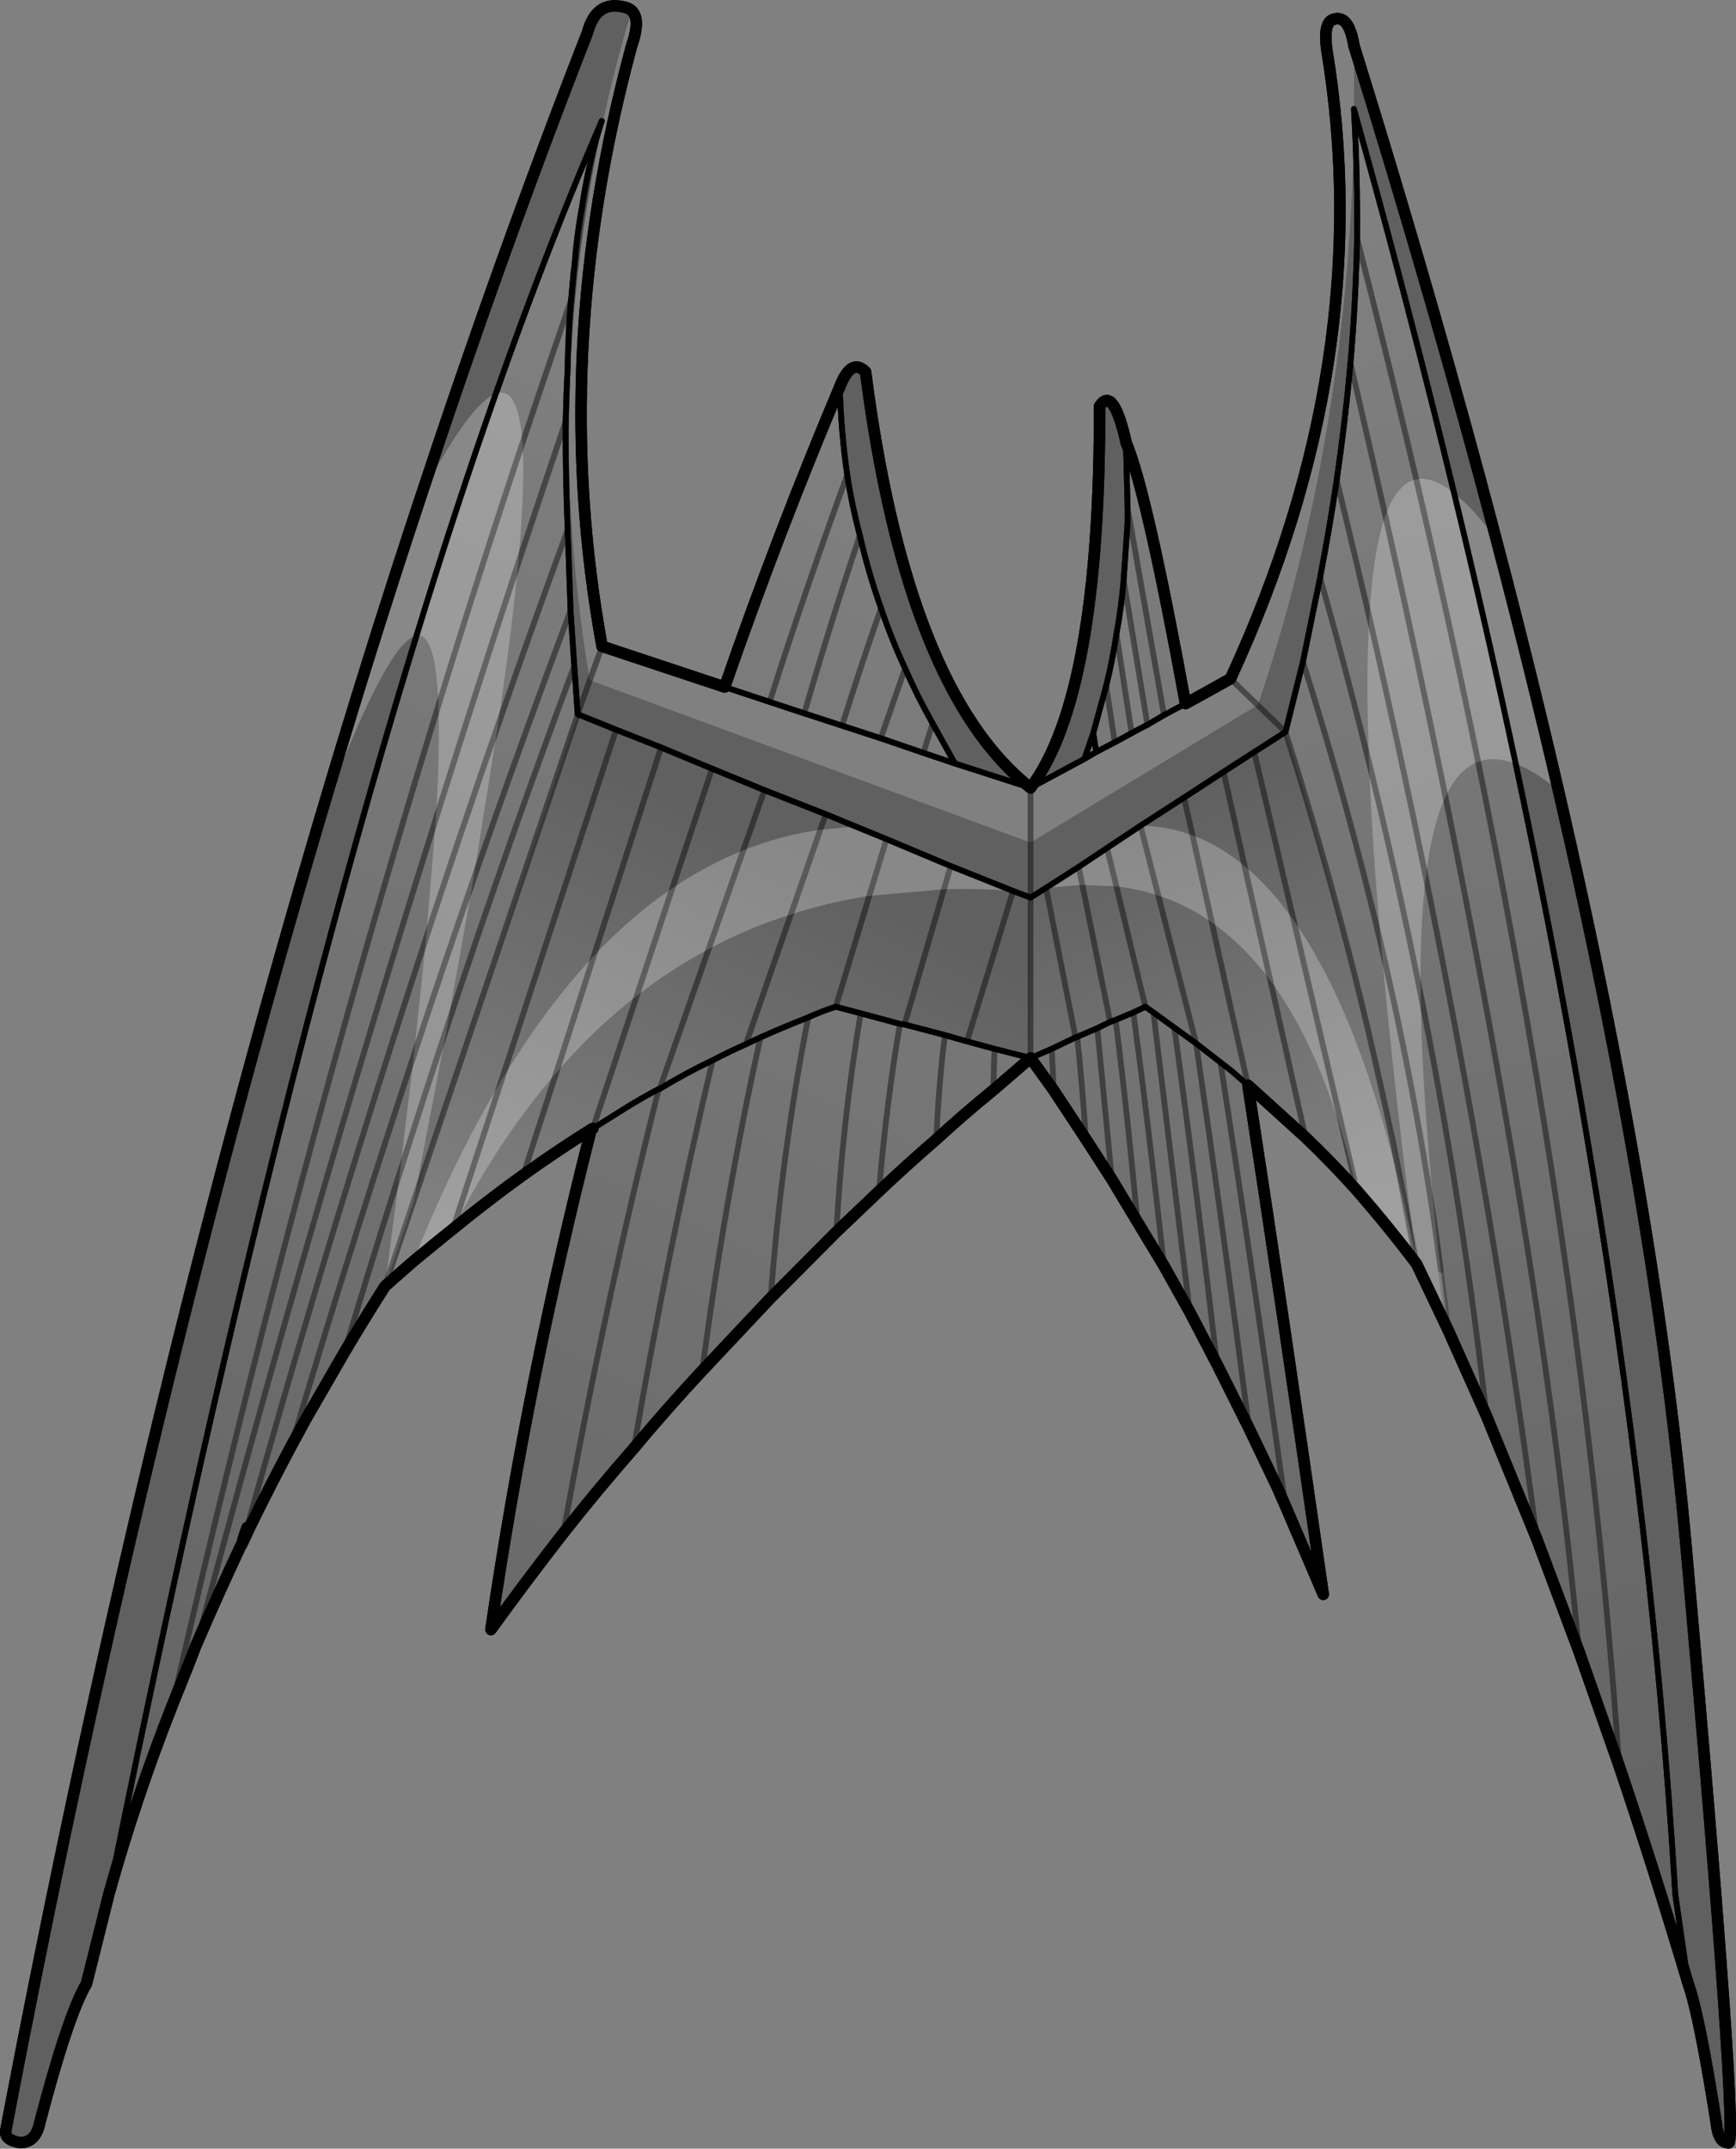 <?xml version="1.0" encoding="UTF-8" standalone="no"?>
<svg xmlns:xlink="http://www.w3.org/1999/xlink" height="375.0px" width="303.05px" xmlns="http://www.w3.org/2000/svg">
  <rect width="100%" height="100%" fill="#808080" stroke="none"/>
  <g transform="matrix(1.0, 0.0, 0.0, 1.0, -23.1, -15.9)">
    <path d="M66.25 282.5 L66.25 282.35 66.65 282.55 66.25 282.5" fill="#cccccc" fill-rule="evenodd" stroke="none"/>
    <path d="M259.5 35.15 L259.45 23.85 Q307.95 179.65 317.45 285.95 326.9 392.25 324.75 389.85 323.05 389.85 322.7 386.35 319.75 367.6 317.8 362.1 L315.55 346.5 Q307.05 205.2 259.5 35.15 M242.65 138.95 L242.7 138.95 Q258.9 90.8 259.5 36.0 260.1 46.65 260.0 57.5 259.8 68.2 258.85 79.3 257.95 89.35 256.45 99.65 255.2 108.1 253.55 116.7 L250.55 131.4 247.5 143.65 242.05 147.15 236.7 150.6 229.8 155.1 222.2 160.0 216.35 163.9 211.4 167.2 205.7 170.85 203.0 172.55 199.95 171.4 189.05 167.05 177.85 162.35 167.25 158.0 156.55 153.8 147.4 150.05 138.5 146.35 130.65 143.25 123.95 140.55 126.05 134.6 123.95 140.55 123.35 132.1 122.7 122.45 122.2 108.35 Q121.8 99.05 121.85 90.55 L122.4 90.55 Q122.3 112.45 126.05 134.6 L203.0 162.95 203.0 172.55 203.0 162.95 242.65 138.95 247.5 143.65 242.65 138.95 M189.8 149.15 L185.9 142.15 Q183.2 137.35 181.1 132.55 178.7 127.4 176.9 122.05 174.65 115.7 173.2 109.35 171.8 104.05 171.0 98.8 169.9 91.15 169.7 83.4 171.7 78.25 174.2 80.8 181.35 136.4 203.0 153.4 L189.8 149.15 M219.65 92.95 L219.65 93.2 219.95 104.7 219.95 106.95 219.25 117.15 Q218.85 121.95 218.0 126.55 217.3 131.2 216.2 135.6 L213.95 143.85 212.4 148.35 203.0 153.4 Q215.15 137.35 215.05 86.8 217.4 83.15 219.65 92.95 M133.35 17.75 Q130.45 27.4 128.35 37.1 L128.15 37.0 Q83.95 139.15 42.1 346.5 L38.2 362.1 Q34.95 367.6 30.05 386.35 29.35 389.85 26.6 389.85 23.65 389.35 24.15 387.5 63.45 181.1 125.65 21.6 127.15 16.0 131.9 17.1 132.8 17.25 133.35 17.75" fill="#000000" fill-opacity="0.251" fill-rule="evenodd" stroke="none"/>
    <path d="M259.5 36.0 L259.45 34.9 259.5 35.15 Q307.05 205.2 315.55 346.5 L317.8 362.1 Q311.9 342.3 305.75 324.1 297.6 204.0 260.0 57.5 297.6 204.0 305.75 324.1 L298.75 304.15 291.4 284.55 282.6 263.05 275.9 248.05 270.4 236.5 Q261.65 187.85 247.5 143.65 L250.55 131.4 253.55 116.7 Q255.2 108.1 256.45 99.65 257.95 89.35 258.85 79.3 259.8 68.2 260.0 57.5 260.1 46.65 259.5 36.0 M213.95 143.85 L216.2 135.6 Q217.3 131.2 218.0 126.55 L220.65 143.85 217.7 145.45 214.45 147.15 213.95 143.85 M219.25 117.15 L219.95 106.95 220.35 106.85 219.95 104.7 219.65 93.2 219.7 93.2 Q223.3 101.75 230.05 138.7 L226.3 140.7 220.35 106.85 226.3 140.7 223.4 142.4 219.25 117.15 M216.2 135.6 L217.7 145.45 216.2 135.6 M211.15 196.85 L214.65 195.35 216.9 194.25 217.85 193.9 220.95 192.6 223.05 191.6 224.45 192.6 228.1 195.25 231.9 198.0 236.15 201.3 238.2 202.9 240.95 205.3 Q246.8 243.3 254.1 294.15 L247.5 278.75 Q242.15 240.0 236.15 201.3 242.15 240.0 247.5 278.75 L246.05 275.45 241.15 265.2 235.55 254.0 230.8 244.9 226.3 236.85 221.65 229.15 217.2 221.75 212.65 214.7 Q212.1 205.85 211.15 196.9 212.1 205.85 212.65 214.7 L207.05 206.2 206.7 198.95 207.05 206.2 203.0 200.55 206.7 198.95 210.85 196.95 211.15 196.9 211.15 196.85 M214.65 195.35 L217.2 221.75 214.65 195.35 M253.55 116.7 Q274.5 191.05 282.6 263.05 274.5 191.05 253.55 116.7 M256.45 99.65 Q279.95 196.3 291.4 284.55 279.95 196.3 256.45 99.65 M250.55 131.4 Q269.6 191.6 275.9 248.05 269.6 191.6 250.55 131.4 M241.15 265.2 Q236.8 231.6 231.9 198.0 236.8 231.6 241.15 265.2 M258.85 79.3 Q290.55 215.4 298.75 304.15 290.55 215.4 258.85 79.3 M226.3 236.85 Q223.9 214.85 220.95 192.6 223.9 214.85 226.3 236.85 M221.65 229.15 Q220.05 211.45 217.85 193.9 220.05 211.45 221.65 229.15 M235.55 254.0 Q232.2 224.95 228.1 195.25 232.2 224.95 235.55 254.0 M230.8 244.9 L224.45 192.6 230.8 244.9" fill="url(#gradient0)" fill-rule="evenodd" stroke="none"/>
    <path d="M169.7 83.4 Q169.9 91.15 171.0 98.8 171.8 104.05 173.2 109.35 174.65 115.7 176.9 122.05 178.7 127.4 181.1 132.55 183.2 137.35 185.9 142.15 L189.8 149.15 184.3 147.3 176.85 144.75 170.1 142.55 163.5 140.4 157.45 138.4 149.6 135.8 Q158.75 109.4 169.7 83.4 M171.0 98.8 Q163.85 118.35 157.45 138.4 163.85 118.35 171.0 98.8 M163.5 140.4 Q168.05 124.7 173.2 109.35 168.05 124.7 163.5 140.4 M170.1 142.55 Q173.35 132.15 176.9 122.05 173.35 132.15 170.1 142.55 M184.3 147.3 L185.9 142.15 184.3 147.3 M181.1 132.55 L176.85 144.75 181.1 132.55 M123.35 132.1 L123.95 140.55 90.3 240.4 Q86.6 246.2 83.2 251.95 101.6 190.45 123.35 132.1 101.6 190.45 83.2 251.95 L76.5 263.55 73.95 268.25 Q70.3 275.1 66.85 282.15 L66.65 282.55 66.25 282.35 66.25 282.5 Q65.7 283.9 65.3 285.45 L65.1 285.75 Q61.15 294.15 57.5 302.65 85.9 195.5 121.85 89.4 85.9 195.5 57.5 302.65 L57.25 303.2 56.4 305.45 53.2 313.45 Q82.5 184.35 122.8 68.2 82.5 184.35 53.2 313.45 46.75 329.8 42.1 346.5 83.95 139.15 128.15 37.0 126.05 43.4 124.75 51.65 L124.75 51.75 Q123.8 56.8 123.35 62.6 L123.25 63.2 122.8 68.2 Q122.45 71.8 122.35 75.7 L122.35 75.85 Q122.2 77.95 122.2 80.2 121.95 84.6 121.85 89.4 L121.85 90.5 121.85 90.55 Q121.8 99.05 122.2 108.35 L122.7 122.45 123.35 132.1 M164.2 193.45 Q166.5 192.4 169.0 191.6 L173.35 192.75 Q170.2 211.4 169.1 230.9 170.2 211.4 173.35 192.75 L180.2 194.6 181.0 194.7 188.05 196.55 191.9 197.65 196.7 198.95 196.5 206.15 196.7 198.95 203.0 200.55 196.5 206.15 Q191.4 210.3 186.55 214.75 186.95 205.4 188.05 196.55 186.95 205.4 186.55 214.75 181.4 219.2 176.55 223.8 L169.1 230.9 157.65 242.4 Q159.5 217.35 164.2 193.45 159.5 217.35 157.65 242.4 L145.7 255.1 Q139.5 261.75 133.75 268.65 127.4 275.9 121.45 283.45 128.55 243.95 138.1 205.95 128.55 243.95 121.45 283.45 114.95 291.8 108.8 300.3 115.25 256.4 126.3 213.0 L126.6 212.85 132.1 209.4 Q135.05 207.55 138.1 205.95 L138.25 205.95 Q142.75 203.2 147.5 200.95 139.65 234.2 133.75 268.65 139.65 234.2 147.5 200.95 150.35 199.45 153.3 198.15 L155.85 196.95 Q149.6 225.25 145.7 255.1 149.6 225.25 155.85 196.95 160.0 195.1 164.2 193.45 M122.2 108.35 Q91.0 193.8 66.25 282.35 91.0 193.8 122.2 108.35 M122.7 122.45 Q96.0 193.8 73.95 268.25 96.0 193.8 122.7 122.45 M180.2 194.6 Q177.75 209.1 176.55 223.8 177.75 209.1 180.2 194.6" fill="url(#gradient1)" fill-rule="evenodd" stroke="none"/>
    <path d="M123.95 140.55 L130.65 143.25 138.5 146.35 147.4 150.05 156.55 153.8 167.25 158.0 177.85 162.35 189.05 167.05 199.95 171.4 203.0 172.55 203.0 200.55 196.7 198.95 191.9 197.65 188.05 196.55 181.0 194.7 180.2 194.6 173.35 192.75 169.0 191.6 Q166.5 192.4 164.2 193.45 160.0 195.1 155.85 196.95 L153.3 198.15 Q150.35 199.45 147.5 200.95 142.75 203.2 138.25 205.95 L138.1 205.95 Q135.05 207.55 132.1 209.4 L126.6 212.85 126.3 213.0 Q120.25 216.8 114.45 220.95 108.2 225.45 102.15 230.4 96.1 235.1 90.3 240.4 L123.95 140.55 M189.05 167.05 L181.0 194.7 189.05 167.05 M191.9 197.65 L199.95 171.4 191.9 197.65 M169.0 191.6 L177.85 162.35 169.0 191.6 M167.25 158.0 L153.3 198.15 167.25 158.0 M147.4 150.05 L126.6 212.85 147.4 150.05 M138.5 146.35 L114.45 220.95 138.5 146.35 M130.65 143.25 L102.15 230.4 130.65 143.25 M138.25 205.95 L156.55 153.8 138.25 205.95" fill="url(#gradient2)" fill-rule="evenodd" stroke="none"/>
    <path d="M203.0 200.55 L203.0 172.55 205.7 170.85 211.4 167.2 216.35 163.9 222.2 160.0 229.8 155.1 236.7 150.6 242.05 147.15 247.5 143.65 Q261.65 187.85 270.4 236.5 265.45 229.95 260.0 223.7 255.7 218.9 251.0 214.4 L240.95 205.3 229.8 155.1 240.95 205.3 238.2 202.9 236.15 201.3 231.9 198.0 228.1 195.25 224.45 192.6 223.05 191.6 220.95 192.6 217.85 193.9 216.9 194.25 214.65 195.35 211.15 196.85 210.85 196.95 205.7 170.85 210.85 196.95 206.7 198.95 203.0 200.55 M211.4 167.2 L216.9 194.25 211.4 167.2 M216.35 163.9 L223.05 191.6 216.35 163.9 M222.2 160.0 L231.9 198.0 222.2 160.0 M242.05 147.15 L260.0 223.7 242.05 147.15 M236.7 150.6 L251.0 214.4 236.7 150.6" fill="url(#gradient3)" fill-rule="evenodd" stroke="none"/>
    <path d="M128.35 37.1 Q124.1 56.4 122.9 75.85 L122.65 80.25 122.4 90.55 121.85 90.55 121.85 90.5 121.85 89.4 Q121.95 84.6 122.2 80.2 122.2 77.95 122.35 75.85 L122.35 75.7 Q122.45 71.8 122.8 68.2 L123.25 63.2 123.35 62.6 Q123.8 56.8 124.75 51.75 L124.75 51.65 Q126.05 43.4 128.15 37.0 L128.35 37.1" fill="url(#gradient4)" fill-rule="evenodd" stroke="none"/>
    <path d="M259.5 36.0 L259.45 34.9 259.5 35.15 Q307.05 205.2 315.55 346.5 L317.8 362.1 M259.5 36.0 Q260.1 46.65 260.0 57.5 259.8 68.2 258.85 79.3 257.95 89.35 256.45 99.65 255.2 108.1 253.55 116.7 L250.55 131.4 247.5 143.65 242.05 147.15 236.7 150.6 229.8 155.1 222.2 160.0 216.35 163.9 211.4 167.2 205.7 170.85 203.0 172.55 199.95 171.4 189.05 167.05 177.85 162.35 167.25 158.0 156.55 153.8 147.4 150.05 138.5 146.35 130.65 143.25 123.95 140.55 123.35 132.1 122.7 122.45 122.2 108.35 Q121.8 99.05 121.85 90.55 L121.85 90.5 121.85 89.4 Q121.95 84.6 122.2 80.2 122.2 77.95 122.35 75.85 L122.35 75.7 Q122.45 71.8 122.8 68.2 L123.25 63.2 123.35 62.6 Q123.8 56.8 124.75 51.75 L124.75 51.65 Q126.05 43.4 128.15 37.0 83.95 139.15 42.1 346.5 M169.7 83.4 Q169.9 91.15 171.0 98.8 171.8 104.05 173.2 109.35 174.65 115.7 176.9 122.05 178.7 127.4 181.1 132.55 183.2 137.35 185.9 142.15 L189.8 149.15 203.0 153.4 212.4 148.35 213.95 143.85 216.2 135.6 Q217.3 131.2 218.0 126.55 218.85 121.95 219.25 117.15 L219.95 106.95 219.95 104.7 219.65 93.2 219.65 92.95 219.7 93.2 M149.6 135.8 L157.45 138.4 163.5 140.4 170.1 142.55 176.85 144.75 184.3 147.3 189.8 149.15 M226.3 140.7 L230.05 138.7 M220.65 143.85 L217.7 145.45 214.45 147.15 212.4 148.35 M214.45 147.15 L213.95 143.85 M220.65 143.85 Q222.0 143.1 223.4 142.4 L226.3 140.7 M173.35 192.75 L169.0 191.6 Q166.5 192.4 164.2 193.45 160.0 195.1 155.85 196.95 L153.3 198.15 Q150.35 199.45 147.5 200.95 142.75 203.2 138.25 205.95 L138.1 205.95 Q135.05 207.55 132.1 209.4 L126.6 212.85 M173.35 192.75 L180.2 194.6 181.0 194.7 188.05 196.55 191.9 197.65 196.7 198.95 203.0 200.55 206.7 198.95 210.85 196.95 211.15 196.85 214.65 195.35 216.9 194.25 217.85 193.9 220.95 192.6 223.05 191.6 224.45 192.6 228.1 195.25 231.9 198.0 236.15 201.3 238.2 202.9 240.95 205.3" fill="none" stroke="#000000" stroke-linecap="round" stroke-linejoin="round" stroke-width="1.0"/>
    <path d="M237.9 134.35 L242.65 138.95 247.5 143.65 Q261.65 187.85 270.4 236.5 M260.0 57.5 Q297.6 204.0 305.75 324.1 M157.45 138.4 Q163.85 118.35 171.0 98.8 M219.95 104.7 L220.35 106.85 226.3 140.7 M217.7 145.45 L216.2 135.6 M218.0 126.55 L220.65 143.85 M223.4 142.4 L219.25 117.15 M176.85 144.75 L181.1 132.55 M185.9 142.15 L184.3 147.3 M176.9 122.05 Q173.35 132.15 170.1 142.55 M173.2 109.35 Q168.05 124.7 163.5 140.4 M203.0 172.55 L203.0 162.95 203.0 153.4 M126.05 134.6 L123.95 140.55 90.3 240.4 M123.35 132.1 Q101.6 190.45 83.2 251.95 M164.2 193.45 Q159.5 217.35 157.65 242.4 M169.1 230.9 Q170.2 211.4 173.35 192.75 M181.0 194.7 L189.05 167.05 M188.05 196.55 Q186.95 205.4 186.55 214.75 M196.5 206.15 L196.7 198.95 M203.0 200.55 L203.0 172.55 M199.95 171.4 L191.9 197.65 M177.85 162.35 L169.0 191.6 M216.9 194.25 L211.4 167.2 M211.15 196.85 L211.15 196.9 Q212.1 205.85 212.65 214.7 M217.2 221.75 L214.65 195.35 M223.05 191.6 L216.35 163.9 M231.9 198.0 L222.2 160.0 M205.7 170.85 L210.85 196.95 M206.7 198.95 L207.05 206.2 M126.05 134.6 L128.2 128.7 M121.85 89.4 Q85.9 195.5 57.5 302.65 M66.25 282.5 L66.25 282.35 Q91.0 193.8 122.2 108.35 M122.8 68.2 Q82.5 184.35 53.2 313.45 M138.1 205.95 Q128.55 243.95 121.45 283.45 M133.75 268.65 Q139.65 234.2 147.5 200.95 M153.3 198.15 L167.25 158.0 M126.6 212.85 L147.4 150.05 M114.45 220.95 L138.5 146.35 M102.15 230.4 L130.65 143.25 M145.7 255.1 Q149.6 225.25 155.85 196.95 M73.95 268.25 Q96.0 193.8 122.7 122.45 M260.0 223.7 L242.05 147.15 M282.6 263.05 Q274.5 191.05 253.55 116.7 M236.15 201.3 Q242.15 240.0 247.5 278.75 M291.4 284.55 Q279.95 196.3 256.45 99.65 M275.9 248.05 Q269.6 191.6 250.55 131.4 M176.55 223.8 Q177.75 209.1 180.2 194.6 M231.9 198.0 Q236.8 231.6 241.15 265.2 M298.75 304.15 Q290.55 215.4 258.85 79.3 M251.0 214.4 L236.7 150.6 M229.8 155.1 L240.95 205.3 M156.55 153.8 L138.25 205.95 M224.45 192.6 L230.8 244.9 M228.1 195.25 Q232.2 224.95 235.55 254.0 M217.85 193.9 Q220.05 211.45 221.65 229.15 M220.95 192.6 Q223.9 214.85 226.3 236.85" fill="none" stroke="#000000" stroke-linecap="round" stroke-linejoin="round" stroke-opacity="0.251" stroke-width="1.0"/>
    <path d="M259.45 23.85 Q258.55 18.3 255.8 19.3 254.1 19.9 254.7 24.5 263.65 78.6 237.9 134.35 234.0 136.55 230.05 138.7 223.3 101.75 219.7 93.2 M305.75 324.1 Q311.9 342.3 317.8 362.1 319.75 367.6 322.7 386.35 323.05 389.85 324.75 389.85 326.9 392.25 317.45 285.95 307.95 179.65 259.45 23.85 M203.0 153.4 Q181.35 136.4 174.2 80.8 171.7 78.25 169.7 83.4 158.75 109.4 149.6 135.8 L128.2 128.7 Q118.85 77.5 133.35 23.95 135.0 19.2 133.35 17.75 132.8 17.25 131.9 17.1 127.15 16.0 125.65 21.6 63.45 181.1 24.15 387.5 23.65 389.35 26.6 389.85 29.35 389.85 30.05 386.35 34.95 367.6 38.2 362.1 L42.1 346.5 Q46.75 329.8 53.2 313.45 L56.4 305.45 57.25 303.2 57.5 302.65 Q61.15 294.15 65.1 285.75 L65.3 285.45 Q65.7 283.9 66.25 282.5 M219.65 92.95 Q217.4 83.15 215.05 86.8 215.15 137.35 203.0 153.4 M83.2 251.95 Q86.6 246.2 90.3 240.4 96.1 235.1 102.15 230.4 108.2 225.45 114.45 220.95 120.25 216.8 126.3 213.0 115.25 256.4 108.8 300.3 114.95 291.8 121.45 283.45 127.4 275.9 133.75 268.65 139.5 261.75 145.7 255.1 L157.65 242.4 169.1 230.9 176.55 223.8 Q181.4 219.2 186.55 214.75 191.4 210.3 196.5 206.15 L203.0 200.55 207.05 206.2 212.65 214.7 217.2 221.75 221.65 229.15 226.3 236.85 230.8 244.9 235.55 254.0 241.15 265.2 246.05 275.45 247.5 278.75 254.1 294.15 Q246.8 243.3 240.95 205.3 L251.0 214.4 Q255.7 218.9 260.0 223.7 265.45 229.95 270.4 236.5 L275.9 248.05 282.6 263.05 291.4 284.55 298.75 304.15 305.75 324.1 M126.6 212.85 L126.3 213.0 M73.95 268.25 L76.5 263.55 83.2 251.95 M65.3 285.45 L66.65 282.55 66.85 282.15 Q70.3 275.1 73.95 268.25" fill="none" stroke="#000000" stroke-linecap="round" stroke-linejoin="round" stroke-width="2.0"/>
    <path d="M284.25 109.9 Q290.2 132.5 295.15 153.85 291.1 150.5 287.7 149.2 282.75 125.9 276.95 102.0 282.75 125.9 287.7 149.2 284.0 147.8 281.15 148.85 277.7 150.1 275.45 154.95 270.65 131.3 264.95 105.9 270.65 131.3 275.45 154.95 273.05 160.0 272.0 168.95 267.4 146.5 262.15 123.6 267.4 146.5 272.0 168.95 270.95 177.4 271.1 189.35 267.05 169.25 262.1 148.95 261.5 134.0 262.15 123.6 262.8 111.95 264.95 105.9 267.0 100.25 270.35 99.55 276.15 124.6 281.15 148.85 276.15 124.6 270.35 99.55 273.15 98.95 276.95 102.0 280.25 104.55 284.25 109.9 M275.9 248.05 L270.4 236.5 Q265.45 229.95 260.0 223.7 L259.5 221.7 258.85 218.95 Q253.6 198.8 244.85 187.0 240.2 180.8 234.65 176.9 L231.3 161.7 234.65 176.9 Q230.3 173.8 225.3 172.2 L222.2 160.0 225.3 172.2 Q221.8 171.05 218.0 170.6 L212.05 170.35 205.7 170.85 211.4 167.2 216.35 163.9 222.2 160.0 Q226.9 160.05 231.3 161.7 236.05 163.45 240.35 167.05 L244.85 187.0 240.35 167.05 Q244.9 170.8 248.95 176.55 261.35 194.1 269.2 230.45 L269.65 232.65 270.4 236.5 Q266.35 205.05 264.2 180.85 262.6 162.95 262.1 148.95 267.05 169.25 271.1 189.35 271.3 207.6 274.15 234.0 L274.6 237.55 275.9 248.05 M102.15 230.4 L95.25 236.05 Q102.4 218.1 110.65 204.45 118.25 191.8 126.75 182.75 133.3 175.75 140.45 170.95 146.45 166.85 152.85 164.3 159.35 161.7 166.3 160.7 L172.45 160.15 177.85 162.35 189.05 167.05 199.95 171.4 Q193.75 170.9 187.9 171.1 L189.05 167.05 187.9 171.1 174.85 172.25 177.85 162.35 174.85 172.25 Q167.75 173.35 161.15 175.5 L166.3 160.7 161.15 175.5 Q153.65 177.85 146.8 181.55 140.25 185.05 134.25 189.7 L140.45 170.95 134.25 189.7 Q126.75 195.5 120.2 203.15 L126.75 182.75 120.2 203.15 Q110.15 214.7 102.15 230.4 L110.65 204.45 102.15 230.4 M78.7 159.65 Q87.35 130.3 96.7 102.2 105.2 86.25 109.65 84.6 113.6 83.15 114.3 93.25 106.75 115.85 99.65 139.0 106.75 115.85 114.3 93.25 114.8 100.65 113.55 114.25 112.45 126.05 110.0 142.55 103.6 160.95 97.5 179.55 L99.2 158.8 Q99.9 146.55 99.65 139.0 99.15 126.2 95.8 126.85 102.7 104.35 109.65 84.6 102.7 104.35 95.8 126.85 90.65 127.7 78.7 159.65 M211.4 167.2 L212.05 170.35 211.4 167.2 M218.0 170.6 L216.35 163.9 218.0 170.6 M105.7 169.55 L101.15 195.15 Q96.95 207.75 92.9 220.6 L95.35 200.1 97.5 179.55 Q103.6 160.95 110.0 142.55 L105.7 169.55 Q100.4 184.75 95.35 200.1 100.4 184.75 105.7 169.55 M152.85 164.3 L146.8 181.55 152.85 164.3 M113.55 114.25 Q106.2 136.5 99.2 158.8 106.2 136.5 113.55 114.25 M95.4 225.25 L90.3 240.4 92.9 220.6 Q96.95 207.75 101.15 195.15 L95.4 225.25 M264.2 180.85 Q270.5 207.85 274.15 234.0 270.5 207.85 264.2 180.85 M258.85 218.95 L248.95 176.55 258.85 218.95" fill="#ffffff" fill-opacity="0.251" fill-rule="evenodd" stroke="none"/>
    <path d="M219.7 93.2 Q223.3 101.75 230.05 138.7 234.0 136.55 237.9 134.35 263.65 78.6 254.7 24.5 254.1 19.9 255.8 19.3 258.55 18.3 259.45 23.85 273.5 68.95 284.25 109.9 290.2 132.5 295.15 153.85 312.2 227.4 317.45 285.95 326.9 392.25 324.75 389.85 323.05 389.85 322.7 386.35 319.75 367.6 317.8 362.1 311.9 342.3 305.75 324.1 L298.75 304.15 291.4 284.55 282.6 263.05 275.9 248.05 270.4 236.5 Q265.45 229.95 260.0 223.7 255.7 218.9 251.0 214.4 L240.95 205.3 Q246.8 243.3 254.1 294.15 L247.5 278.75 246.05 275.45 241.15 265.2 235.55 254.0 230.8 244.9 226.3 236.85 221.65 229.15 217.2 221.75 212.65 214.7 207.05 206.2 203.0 200.55 196.5 206.15 Q191.4 210.3 186.55 214.75 181.4 219.2 176.55 223.8 L169.1 230.9 157.65 242.4 145.7 255.1 Q139.5 261.75 133.75 268.65 127.4 275.9 121.45 283.45 114.95 291.8 108.8 300.3 115.25 256.4 126.3 213.0 120.25 216.8 114.45 220.95 108.2 225.45 102.15 230.4 L95.25 236.05 90.3 240.4 Q86.6 246.2 83.2 251.95 L76.5 263.55 73.95 268.25 Q70.3 275.1 66.85 282.15 L66.65 282.55 65.3 285.45 65.1 285.75 Q61.15 294.15 57.5 302.65 L57.25 303.2 56.4 305.45 53.2 313.45 Q46.75 329.8 42.1 346.5 L38.2 362.1 Q34.95 367.6 30.05 386.35 29.35 389.85 26.6 389.85 23.65 389.35 24.15 387.5 47.4 265.35 78.7 159.65 87.35 130.3 96.7 102.2 110.45 60.5 125.65 21.6 127.15 16.0 131.9 17.1 135.55 17.7 133.35 23.95 118.85 77.5 128.2 128.7 L149.6 135.8 Q158.75 109.4 169.7 83.4 171.7 78.25 174.2 80.8 181.35 136.4 203.0 153.4 215.15 137.35 215.05 86.8 217.4 83.15 219.65 92.95 M126.6 212.85 L126.3 213.0 M65.3 285.45 Q65.7 283.9 66.25 282.5" fill="none" stroke="#000000" stroke-linecap="round" stroke-linejoin="round" stroke-width="2.0"/>
    <path d="M219.65 92.95 L219.7 93.2 M260.0 57.5 Q259.8 68.2 258.85 79.3 257.95 89.35 256.45 99.65 255.2 108.1 253.55 116.7 L250.55 131.4 247.5 143.65 242.05 147.15 236.7 150.6 229.8 155.1 222.2 160.0 216.35 163.9 211.4 167.2 205.7 170.85 203.0 172.55 199.95 171.4 189.05 167.05 177.85 162.35 172.45 160.15 167.25 158.0 156.55 153.8 147.4 150.05 138.5 146.35 130.65 143.25 123.95 140.55 123.35 132.1 122.7 122.45 122.2 108.35 Q121.8 98.4 121.85 89.4 121.95 84.6 122.2 80.2 122.25 73.85 122.8 68.2 L123.25 63.2 123.35 62.6 Q123.8 56.8 124.75 51.75 L124.75 51.65 Q126.05 43.4 128.15 37.0 118.85 58.45 109.65 84.6 102.7 104.35 95.8 126.85 68.45 215.75 42.1 346.5 M260.0 57.5 Q260.1 46.05 259.45 34.9 269.0 69.0 276.95 102.0 282.75 125.9 287.7 149.2 310.0 254.0 315.55 346.5 L317.8 362.1 M171.0 98.8 Q169.9 91.15 169.7 83.4 M203.0 153.4 L212.4 148.35 213.95 143.85 216.2 135.6 Q217.3 131.2 218.0 126.55 218.85 121.95 219.25 117.15 L219.95 106.95 219.95 104.7 219.65 93.2 219.65 92.95 M230.05 138.7 L226.3 140.7 223.4 142.4 Q222.0 143.1 220.65 143.85 L217.7 145.45 214.45 147.15 212.4 148.35 M214.45 147.15 L213.95 143.85 M176.9 122.05 Q174.65 115.7 173.2 109.35 171.8 104.05 171.0 98.8 M163.5 140.4 L170.1 142.55 176.85 144.75 184.3 147.3 189.8 149.15 203.0 153.4 M176.9 122.05 Q178.7 127.4 181.1 132.55 183.2 137.35 185.9 142.15 L189.8 149.15 M181.0 194.7 L188.05 196.55 191.9 197.65 196.7 198.95 203.0 200.55 206.7 198.95 210.85 196.95 211.15 196.85 214.65 195.35 216.9 194.25 217.85 193.9 220.95 192.6 223.05 191.6 224.45 192.6 228.1 195.25 231.9 198.0 236.15 201.3 238.2 202.9 240.95 205.3 M153.3 198.15 L155.85 196.95 Q160.0 195.1 164.2 193.45 166.5 192.4 169.0 191.6 L173.35 192.75 180.2 194.6 181.0 194.7 M153.3 198.15 Q150.35 199.45 147.5 200.95 142.75 203.2 138.25 205.95 L138.1 205.95 Q135.05 207.55 132.1 209.4 L126.6 212.85 M157.45 138.4 L163.5 140.4 M149.6 135.8 L157.45 138.4" fill="none" stroke="#000000" stroke-linecap="round" stroke-linejoin="round" stroke-width="1.0"/>
    <path d="M258.85 79.3 L264.95 105.9 Q270.65 131.3 275.45 154.95 292.95 241.35 298.75 304.15 M270.35 99.55 Q265.45 78.8 260.0 57.5 M226.3 140.7 L220.35 106.85 219.95 104.7 M217.7 145.45 L216.2 135.6 M218.0 126.55 L220.65 143.85 M223.4 142.4 L219.25 117.15 M173.2 109.35 Q168.05 124.7 163.5 140.4 M170.1 142.55 Q173.35 132.15 176.9 122.05 M203.0 153.4 L203.0 172.55 203.0 200.55 M247.5 143.65 L237.9 134.35 M176.85 144.75 L181.1 132.55 M185.9 142.15 L184.3 147.3 M189.05 167.05 L187.9 171.1 181.0 194.7 M177.85 162.35 L174.85 172.25 169.0 191.6 M191.9 197.65 L199.95 171.4 M210.85 196.95 L205.7 170.85 M212.05 170.35 L211.4 167.2 M167.25 158.0 L166.3 160.7 161.15 175.5 153.3 198.15 M147.5 200.95 Q139.65 234.2 133.75 268.65 M180.2 194.6 Q177.75 209.1 176.55 223.8 M173.35 192.75 Q170.2 211.4 169.1 230.9 M236.7 150.6 L240.35 167.05 244.85 187.0 251.0 214.4 M248.95 176.55 L242.05 147.15 M231.3 161.7 L234.65 176.9 240.95 205.3 M229.8 155.1 L231.3 161.7 M222.2 160.0 L225.3 172.2 231.9 198.0 Q236.8 231.6 241.15 265.2 M236.15 201.3 Q242.15 240.0 247.5 278.75 M216.35 163.9 L218.0 170.6 223.05 191.6 M212.05 170.35 L216.9 194.25 M211.15 196.85 L211.15 196.9 Q212.1 205.85 212.65 214.7 M214.65 195.35 L217.2 221.75 M224.45 192.6 L230.8 244.9 M281.15 148.85 Q276.15 124.6 270.35 99.55 M256.45 99.65 L262.15 123.6 Q267.4 146.5 272.0 168.95 284.1 228.45 291.4 284.55 M264.2 180.85 Q258.45 156.45 250.55 131.4 M262.1 148.95 Q258.1 132.85 253.55 116.7 M271.1 189.35 Q267.05 169.25 262.1 148.95 M271.1 189.35 Q278.5 226.5 282.6 263.05 M281.15 148.85 Q300.2 242.55 305.75 324.1 M171.0 98.8 Q163.85 118.35 157.45 138.4 M114.3 93.25 L122.8 68.2 M99.65 139.0 Q106.75 115.85 114.3 93.25 M113.55 114.25 L121.85 89.4 M123.95 140.55 L128.2 128.7 M110.0 142.55 Q115.95 125.4 122.2 108.35 M101.15 195.15 Q111.75 163.15 123.35 132.1 M99.2 158.8 Q76.6 230.45 57.5 302.65 M156.55 153.8 L152.85 164.3 146.8 181.55 138.25 205.95 M140.45 170.95 L134.25 189.7 126.6 212.85 M140.45 170.95 L147.4 150.05 M126.75 182.75 L120.2 203.15 114.45 220.95 M110.0 142.55 Q103.6 160.95 97.5 179.55 80.75 230.4 66.25 282.35 L66.25 282.5 M95.35 200.1 Q100.4 184.75 105.7 169.55 113.95 145.8 122.7 122.45 M138.5 146.35 L126.75 182.75 M110.65 204.45 L102.15 230.4 M99.2 158.8 Q106.2 136.5 113.55 114.25 M95.35 200.1 Q84.15 233.8 73.95 268.25 M95.4 225.25 L90.3 240.4 M92.9 220.6 Q87.9 236.15 83.2 251.95 M121.45 283.45 Q128.55 243.95 138.1 205.95 M274.6 237.55 L274.15 234.0 Q270.5 207.85 264.2 180.85 M259.5 221.7 L258.85 218.95 248.95 176.55 M206.7 198.95 L207.05 206.2 M196.5 206.15 L196.7 198.95 M228.1 195.25 Q232.2 224.95 235.55 254.0 M221.65 229.15 Q220.05 211.45 217.85 193.9 M226.3 236.85 Q223.9 214.85 220.95 192.6 M164.2 193.45 Q159.5 217.35 157.65 242.4 M145.7 255.1 Q149.6 225.25 155.85 196.95 M130.65 143.25 L110.65 204.45 M53.2 313.45 Q73.75 223.05 99.65 139.0 M101.15 195.15 Q96.95 207.75 92.9 220.6 M123.95 140.55 L95.4 225.25 M188.05 196.55 Q186.95 205.4 186.55 214.75" fill="none" stroke="#000000" stroke-linecap="round" stroke-linejoin="round" stroke-opacity="0.251" stroke-width="1.0"/>
    <path d="M247.5 143.65 Q255.55 168.85 261.9 195.55 L266.2 214.85 269.2 230.45 269.65 232.65 270.4 236.5" fill="none" stroke="#000000" stroke-linecap="round" stroke-linejoin="round" stroke-opacity="0.251" stroke-width="1.0"/>
  </g>
  <defs>
    <linearGradient gradientTransform="matrix(0.035, 0.2, -0.008, 0.002, 294.2, 218.85)" gradientUnits="userSpaceOnUse" id="gradient0" spreadMethod="pad" x1="-819.2" x2="819.2">
      <stop offset="0.0" stop-color="#000000" stop-opacity="0.0"/>
      <stop offset="1.0" stop-color="#000000" stop-opacity="0.251"/>
    </linearGradient>
    <linearGradient gradientTransform="matrix(-0.052, 0.189, -0.006, -0.003, 76.25, 215.2)" gradientUnits="userSpaceOnUse" id="gradient1" spreadMethod="pad" x1="-819.2" x2="819.2">
      <stop offset="0.0" stop-color="#000000" stop-opacity="0.0"/>
      <stop offset="1.0" stop-color="#000000" stop-opacity="0.251"/>
    </linearGradient>
    <linearGradient gradientTransform="matrix(0.017, -0.051, 0.004, 0.002, 112.2, 187.05)" gradientUnits="userSpaceOnUse" id="gradient2" spreadMethod="pad" x1="-819.2" x2="819.2">
      <stop offset="0.0" stop-color="#000000" stop-opacity="0.0"/>
      <stop offset="1.0" stop-color="#000000" stop-opacity="0.251"/>
    </linearGradient>
    <linearGradient gradientTransform="matrix(-0.01, -0.048, 0.006, -0.002, 255.2, 186.45)" gradientUnits="userSpaceOnUse" id="gradient3" spreadMethod="pad" x1="-819.2" x2="819.2">
      <stop offset="0.0" stop-color="#000000" stop-opacity="0.0"/>
      <stop offset="1.0" stop-color="#000000" stop-opacity="0.251"/>
    </linearGradient>
    <linearGradient gradientTransform="matrix(-0.06, 0.215, -0.022, -0.01, 86.95, 202.5)" gradientUnits="userSpaceOnUse" id="gradient4" spreadMethod="pad" x1="-819.2" x2="819.2">
      <stop offset="0.0" stop-color="#000000" stop-opacity="0.502"/>
      <stop offset="1.0" stop-color="#000000" stop-opacity="0.251"/>
    </linearGradient>
  </defs>
</svg>
